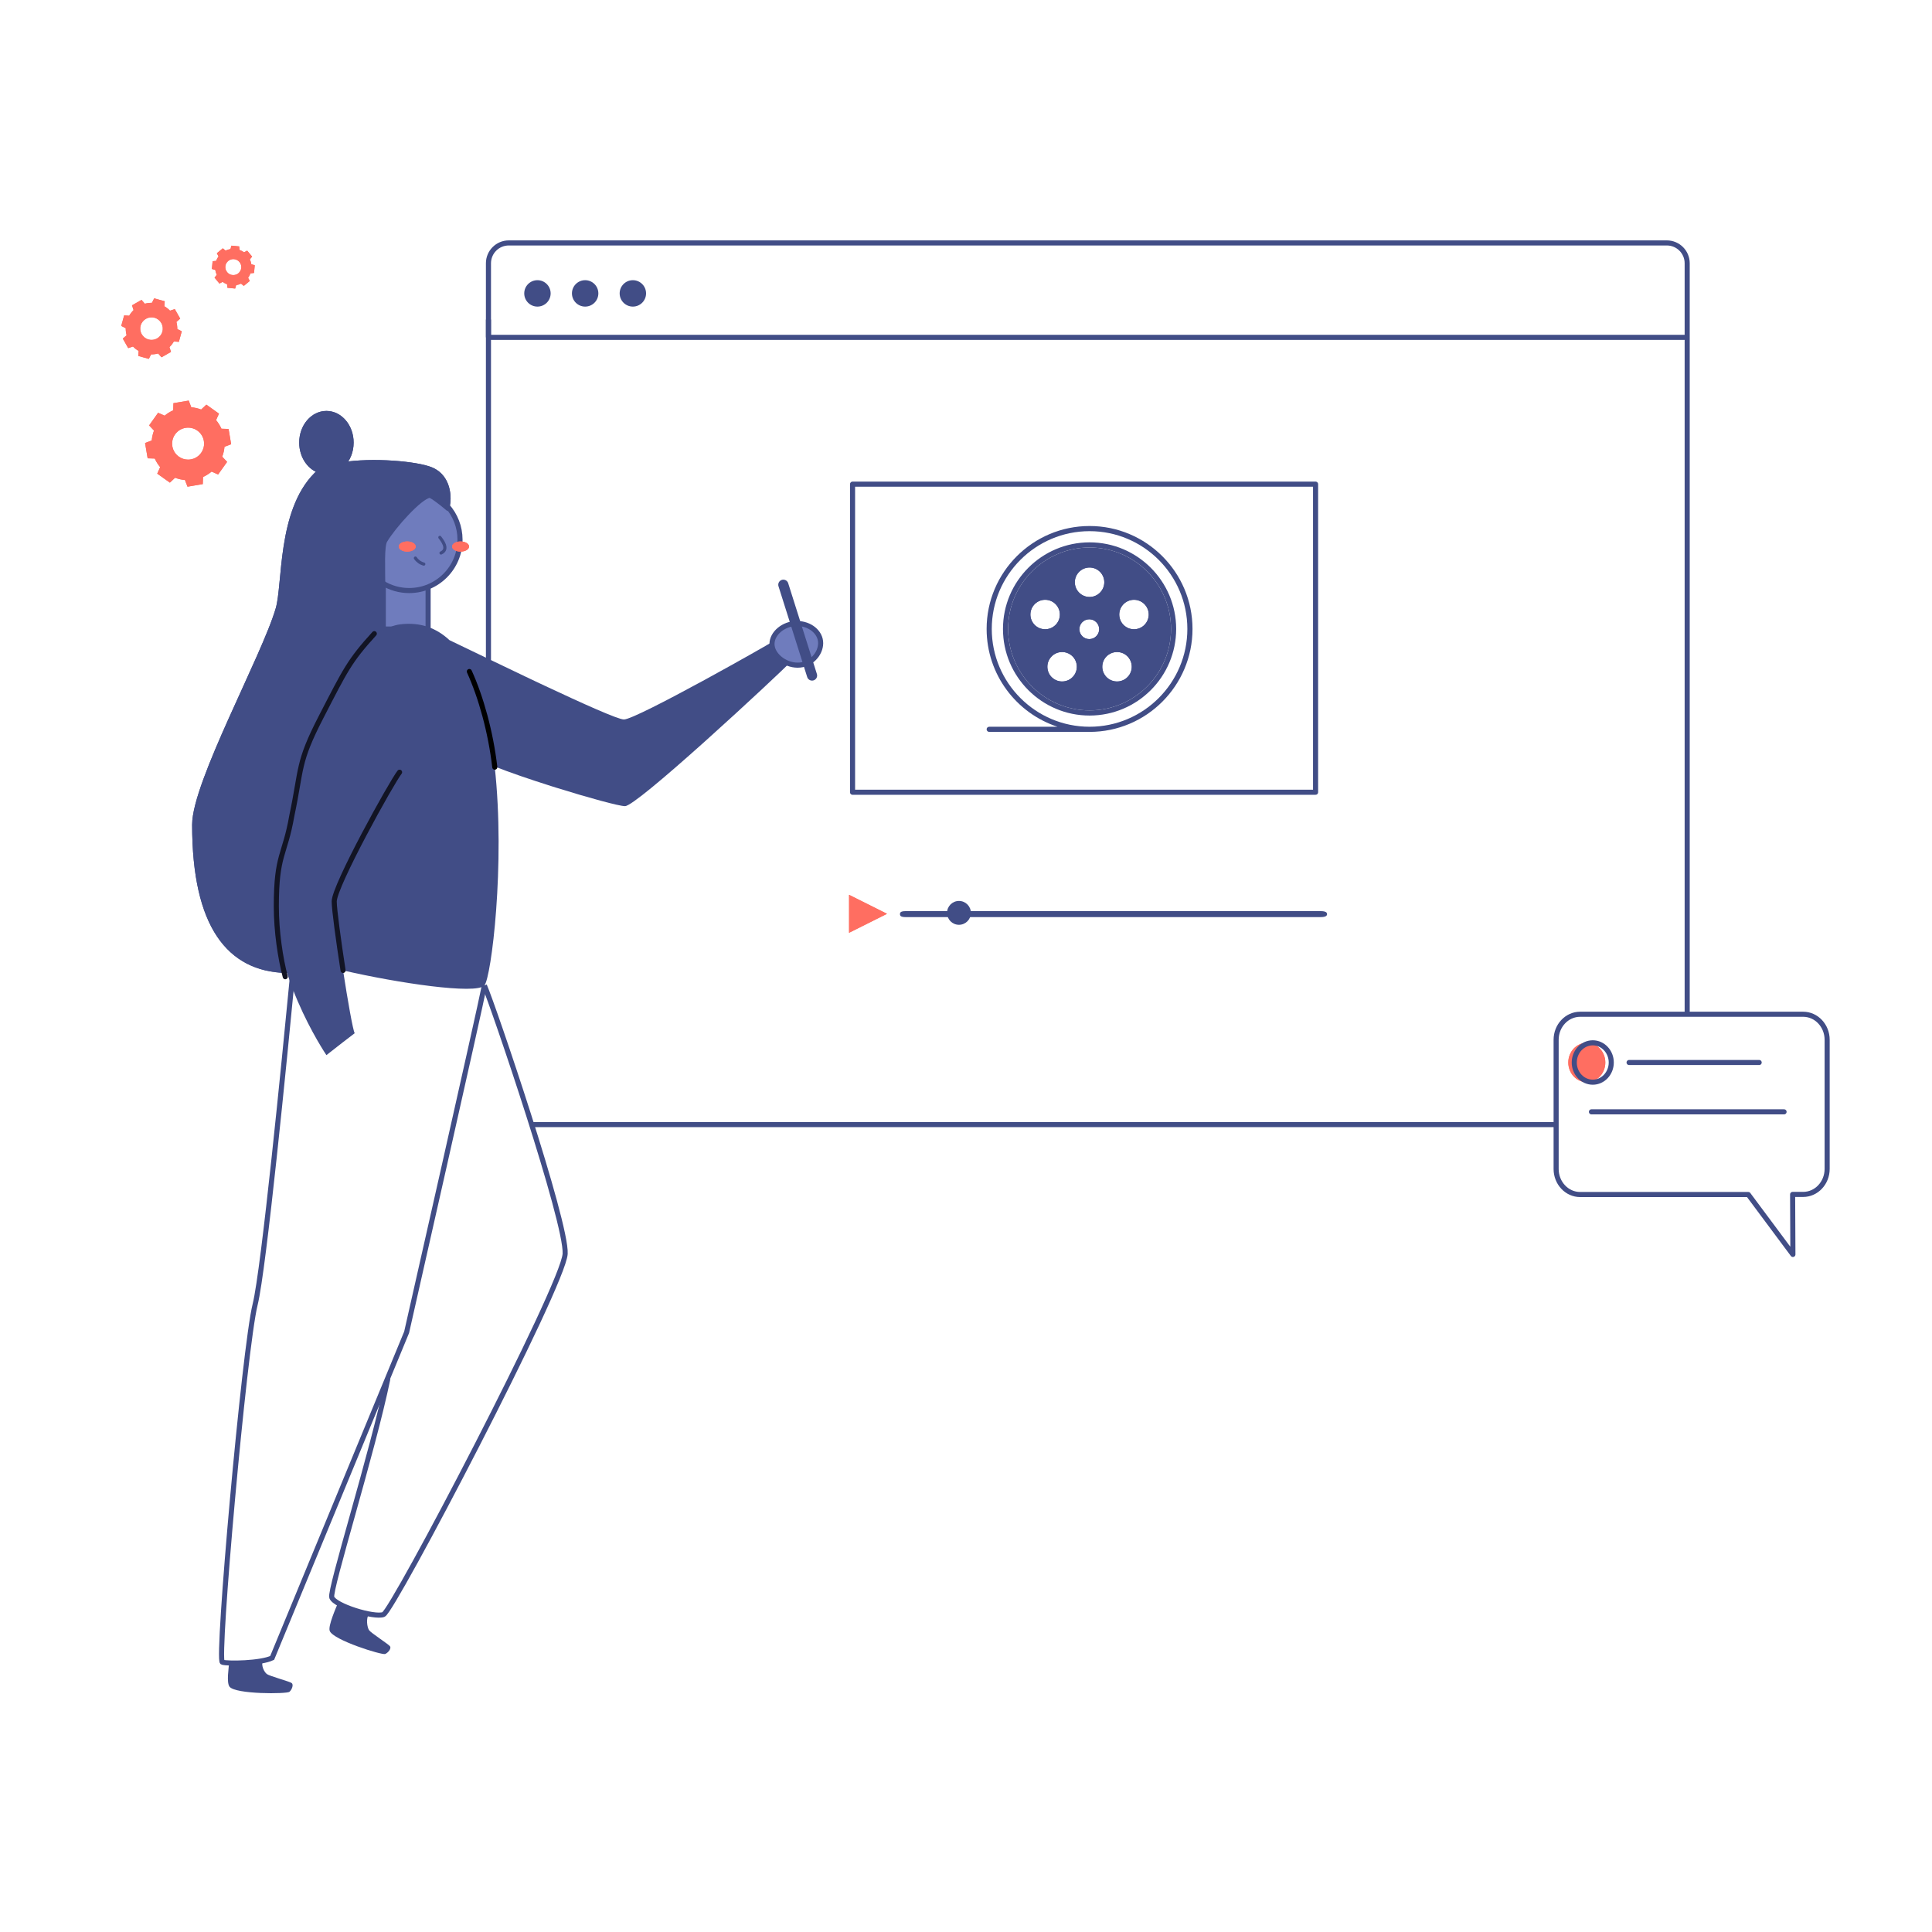<?xml version="1.0" encoding="UTF-8"?>
<svg width="380px" height="380px" viewBox="0 0 380 380" version="1.1" xmlns="http://www.w3.org/2000/svg" xmlns:xlink="http://www.w3.org/1999/xlink">
    <defs>
        <filter x="-160.7%" y="-160.7%" width="421.4%" height="421.4%" filterUnits="objectBoundingBox" id="filter-1">
            <feGaussianBlur stdDeviation="4" in="SourceGraphic"></feGaussianBlur>
        </filter>
        <filter x="-179.5%" y="-345.4%" width="459.0%" height="790.8%" filterUnits="objectBoundingBox" id="filter-2">
            <feGaussianBlur stdDeviation="2" in="SourceGraphic"></feGaussianBlur>
        </filter>
        <filter x="-179.5%" y="-345.4%" width="459.0%" height="790.8%" filterUnits="objectBoundingBox" id="filter-3">
            <feGaussianBlur stdDeviation="2" in="SourceGraphic"></feGaussianBlur>
        </filter>
        <filter x="-70.9%" y="-70.9%" width="241.8%" height="241.8%" filterUnits="objectBoundingBox" id="filter-4">
            <feGaussianBlur stdDeviation="4" in="SourceGraphic"></feGaussianBlur>
        </filter>
        <filter x="-100.4%" y="-100.4%" width="300.8%" height="300.8%" filterUnits="objectBoundingBox" id="filter-5">
            <feGaussianBlur stdDeviation="4" in="SourceGraphic"></feGaussianBlur>
        </filter>
        <filter x="-141.8%" y="-141.8%" width="383.5%" height="383.5%" filterUnits="objectBoundingBox" id="filter-6">
            <feGaussianBlur stdDeviation="4" in="SourceGraphic"></feGaussianBlur>
        </filter>
        <path d="M4.292,8.98947583e-13 L3.541,0.127 L2.789,0.253 L2.767,0.955 C2.466,1.089 2.181,1.266 1.922,1.483 L1.922,1.483 L1.282,1.197 L0.84,1.818 L0.398,2.439 L0.878,2.951 C0.757,3.266 0.684,3.593 0.655,3.922 L0.655,3.922 L-7.56394947e-13,4.172 L0.127,4.924 L0.253,5.676 L0.955,5.698 C1.089,5.999 1.265,6.284 1.483,6.543 L1.483,6.543 L1.197,7.183 L1.818,7.625 L2.439,8.067 L2.951,7.587 C3.266,7.708 3.593,7.781 3.922,7.81 L3.922,7.81 L4.172,8.465 L4.924,8.338 L5.676,8.212 L5.698,7.51 C5.999,7.376 6.284,7.199 6.543,6.982 L6.543,6.982 L7.183,7.268 L7.625,6.647 L8.067,6.025 L7.587,5.514 C7.708,5.199 7.781,4.872 7.81,4.543 L7.81,4.543 L8.465,4.292 L8.338,3.541 L8.212,2.789 L7.51,2.767 C7.376,2.466 7.199,2.181 6.982,1.922 L6.982,1.922 L7.268,1.282 L6.647,0.84 L6.026,0.398 L5.514,0.878 C5.199,0.757 4.872,0.684 4.543,0.655 L4.543,0.655 L4.292,8.98947583e-13 Z M3.321,5.513 C2.614,5.01 2.448,4.028 2.952,3.321 L2.952,3.321 C3.455,2.614 4.437,2.448 5.144,2.952 L5.144,2.952 C5.851,3.455 6.017,4.437 5.513,5.144 L5.513,5.144 C5.207,5.575 4.723,5.805 4.231,5.805 L4.231,5.805 C3.916,5.805 3.598,5.71 3.321,5.513 L3.321,5.513 Z" id="path-7"></path>
        <filter x="-164.9%" y="-155.0%" width="429.7%" height="410.0%" filterUnits="objectBoundingBox" id="filter-9">
            <feGaussianBlur stdDeviation="4" in="SourceGraphic"></feGaussianBlur>
        </filter>
    </defs>
    <g id="Illustrations/380px/feature_key3" stroke="none" stroke-width="1" fill="none" fill-rule="evenodd">
        <g id="Group-2" transform="translate(22, 47)">
            <g id="Group-5">
                <g id="Group-87" transform="translate(73.179, 0.782)">
                    <path d="M0.894,18.573 L0.894,4 C0.894,1.791 2.685,4.05812251e-16 4.894,0 L232.669,0 C234.878,1.52910644e-14 236.669,1.791 236.669,4 L236.669,151.713 L236.669,151.713" id="Rectangle" stroke="#414D86"></path>
                    <line x1="210.863" y1="173.412" x2="9.236" y2="173.412" id="Rectangle" stroke="#414D86"></line>
                    <line x1="0.894" y1="83.491" x2="0.894" y2="15.069" id="Rectangle" stroke="#414D86"></line>
                    <g id="Group-86" transform="translate(7.904, 6.428)" fill="#414D86">
                        <path d="M5.222,3.496 C5.222,4.93 4.059,6.094 2.625,6.094 C1.189,6.094 0.028,4.93 0.028,3.496 C0.028,2.062 1.189,0.899 2.625,0.899 C4.059,0.899 5.222,2.062 5.222,3.496 Z" id="Stroke-80"></path>
                        <path d="M14.606,3.496 C14.606,4.93 13.443,6.094 12.009,6.094 C10.574,6.094 9.412,4.93 9.412,3.496 C9.412,2.062 10.574,0.899 12.009,0.899 C13.443,0.899 14.606,2.062 14.606,3.496 Z" id="Stroke-82"></path>
                        <path d="M23.99,3.496 C23.99,4.93 22.827,6.094 21.393,6.094 C19.958,6.094 18.796,4.93 18.796,3.496 C18.796,2.062 19.958,0.899 21.393,0.899 C22.827,0.899 23.99,2.062 23.99,3.496 Z" id="Stroke-84"></path>
                    </g>
                    <g id="Group-14" transform="translate(71.821, 47.445)" fill-rule="nonzero">
                        <g id="Group" transform="translate(0, 79.977)">
                            <path d="M21.617,6.692 C20.324,6.692 19.271,5.64 19.271,4.346 C19.271,3.052 20.324,2 21.617,2 C22.911,2 23.963,3.052 23.963,4.346 C23.963,5.64 22.911,6.692 21.617,6.692 Z" id="Shape" fill="#414D86"></path>
                            <path d="M92.761,5.178 L11.134,5.178 C10.147,5.178 10.014,4.915 10.014,4.591 C10.014,4.267 10.147,4.005 11.134,4.005 L92.761,4.005 C93.748,4.005 94.014,4.267 94.014,4.591 C94.014,4.915 93.748,5.178 92.761,5.178 Z" id="Path" fill="#414D86"></path>
                            <polygon id="Shape" fill="#FF6E61" filter="url(#filter-1)" points="-2.02100811e-13 0.796 -2.02100811e-13 8.263 7.467 4.529"></polygon>
                            <polygon id="Shape" fill="#FF6E61" points="-2.02100811e-13 0.796 -2.02100811e-13 8.263 7.467 4.529"></polygon>
                        </g>
                        <polygon id="Path" stroke="#414D86" stroke-linejoin="round" points="0.686 60.598 91.757 60.598 91.757 0 0.686 0"></polygon>
                    </g>
                    <g id="noun_Film_1816075" transform="translate(98.821, 55.218)" fill="#414D86" fill-rule="nonzero">
                        <g id="Group">
                            <path d="M20.304,4.687 C29.138,4.687 36.324,11.873 36.324,20.707 C36.324,29.541 29.138,36.728 20.304,36.728 C11.47,36.728 4.283,29.541 4.283,20.707 C4.283,11.873 11.47,4.687 20.304,4.687 Z M14.91,25.241 C14.757,25.241 14.604,25.253 14.45,25.278 C13.685,25.399 13.014,25.81 12.559,26.437 C12.103,27.063 11.92,27.829 12.041,28.593 C12.162,29.358 12.574,30.03 13.2,30.485 C13.826,30.939 14.592,31.126 15.357,31.003 C16.121,30.881 16.793,30.47 17.248,29.843 C18.188,28.551 17.9,26.735 16.607,25.795 C16.107,25.432 15.517,25.241 14.91,25.241 Z M25.698,25.241 C25.091,25.241 24.501,25.432 24,25.795 C23.374,26.25 22.962,26.922 22.841,27.687 C22.72,28.451 22.904,29.217 23.359,29.843 C23.814,30.47 24.486,30.881 25.251,31.003 C26.015,31.125 26.781,30.939 27.407,30.485 C28.034,30.03 28.446,29.358 28.567,28.593 C28.688,27.829 28.504,27.063 28.049,26.437 C27.594,25.81 26.922,25.399 26.157,25.278 C26.004,25.253 25.85,25.241 25.698,25.241 Z M20.247,18.805 C19.173,18.805 18.298,19.678 18.298,20.753 C18.298,21.828 19.173,22.702 20.247,22.702 C21.321,22.702 22.195,21.828 22.195,20.753 C22.195,19.678 21.321,18.805 20.247,18.805 Z M31.798,16.972 C31.304,15.453 29.665,14.618 28.146,15.112 C26.626,15.605 25.791,17.244 26.285,18.764 C26.524,19.5 27.036,20.099 27.726,20.451 C28.416,20.803 29.201,20.864 29.937,20.625 C30.673,20.385 31.272,19.874 31.624,19.184 C31.975,18.494 32.037,17.709 31.798,16.972 Z M12.462,15.112 C10.941,14.617 9.303,15.453 8.809,16.972 C8.57,17.709 8.632,18.494 8.983,19.184 C9.335,19.874 9.934,20.385 10.67,20.625 C12.189,21.119 13.829,20.283 14.322,18.764 C14.816,17.244 13.981,15.605 12.462,15.112 Z M20.304,8.621 C18.706,8.621 17.405,9.922 17.405,11.52 C17.405,13.118 18.706,14.418 20.304,14.418 C21.902,14.418 23.202,13.118 23.202,11.52 C23.202,9.922 21.902,8.621 20.304,8.621 Z" id="Path-3"></path>
                            <path d="M20.304,3.674 C10.912,3.674 3.271,11.315 3.271,20.707 C3.271,30.099 10.912,37.74 20.304,37.74 C29.696,37.74 37.337,30.099 37.337,20.707 C37.337,11.315 29.696,3.674 20.304,3.674 Z M20.304,36.728 C11.47,36.728 4.283,29.541 4.283,20.707 C4.283,11.873 11.47,4.687 20.304,4.687 C29.138,4.687 36.324,11.873 36.324,20.707 C36.324,29.541 29.138,36.728 20.304,36.728 Z" id="Shape"></path>
                            <path d="M20.304,15.43 C22.46,15.43 24.214,13.676 24.214,11.52 C24.214,9.363 22.46,7.609 20.304,7.609 C18.147,7.609 16.393,9.363 16.393,11.52 C16.393,13.676 18.147,15.43 20.304,15.43 Z M20.304,8.621 C21.902,8.621 23.202,9.922 23.202,11.52 C23.202,13.118 21.902,14.418 20.304,14.418 C18.706,14.418 17.405,13.118 17.405,11.52 C17.405,9.922 18.706,8.621 20.304,8.621 Z" id="Shape"></path>
                            <path d="M15.285,19.076 C15.951,17.026 14.825,14.815 12.774,14.149 C10.722,13.481 8.513,14.609 7.846,16.66 C7.524,17.653 7.607,18.713 8.081,19.643 C8.556,20.575 9.364,21.265 10.357,21.587 C10.757,21.717 11.163,21.779 11.563,21.779 C13.212,21.779 14.749,20.727 15.285,19.076 Z M10.67,20.625 C9.934,20.385 9.335,19.874 8.983,19.184 C8.632,18.494 8.57,17.709 8.809,16.972 C9.303,15.453 10.941,14.617 12.462,15.112 C13.981,15.605 14.816,17.244 14.322,18.764 C13.829,20.283 12.189,21.119 10.67,20.625 Z" id="Shape"></path>
                            <path d="M17.202,24.976 C16.357,24.363 15.325,24.112 14.292,24.278 C13.26,24.441 12.354,24.996 11.74,25.842 C11.126,26.687 10.878,27.72 11.041,28.752 C11.204,29.784 11.76,30.69 12.605,31.304 C13.28,31.794 14.076,32.052 14.895,32.052 C15.101,32.052 15.308,32.036 15.515,32.003 C16.547,31.839 17.453,31.284 18.067,30.439 C19.335,28.694 18.947,26.244 17.202,24.976 Z M17.248,29.843 C16.793,30.47 16.121,30.881 15.357,31.003 C14.592,31.126 13.826,30.939 13.2,30.485 C12.574,30.03 12.162,29.358 12.041,28.593 C11.92,27.829 12.103,27.063 12.559,26.437 C13.014,25.81 13.685,25.399 14.45,25.278 C14.604,25.253 14.757,25.241 14.91,25.241 C15.517,25.241 16.107,25.432 16.607,25.795 C17.9,26.735 18.188,28.551 17.248,29.843 Z" id="Shape"></path>
                            <path d="M26.316,24.278 C25.283,24.113 24.251,24.363 23.405,24.976 C22.56,25.59 22.005,26.496 21.841,27.528 C21.678,28.56 21.926,29.594 22.54,30.439 C23.154,31.284 24.061,31.839 25.092,32.003 C25.299,32.036 25.506,32.052 25.712,32.052 C26.531,32.052 27.327,31.794 28.003,31.304 C28.848,30.69 29.403,29.784 29.566,28.752 C29.73,27.72 29.482,26.687 28.868,25.842 C28.254,24.996 27.347,24.441 26.316,24.278 Z M28.567,28.593 C28.446,29.358 28.034,30.03 27.407,30.485 C26.781,30.939 26.015,31.125 25.251,31.003 C24.486,30.881 23.814,30.47 23.359,29.843 C22.904,29.217 22.72,28.451 22.841,27.687 C22.962,26.922 23.374,26.25 24,25.795 C24.501,25.432 25.091,25.241 25.698,25.241 C25.85,25.241 26.004,25.253 26.157,25.278 C26.922,25.399 27.594,25.81 28.049,26.437 C28.504,27.063 28.688,27.829 28.567,28.593 Z" id="Shape"></path>
                            <path d="M27.833,14.149 C25.782,14.815 24.656,17.026 25.322,19.076 C25.645,20.07 26.335,20.879 27.266,21.353 C27.824,21.637 28.428,21.781 29.037,21.781 C29.444,21.781 29.852,21.717 30.25,21.587 C31.243,21.265 32.052,20.575 32.526,19.643 C33,18.713 33.084,17.653 32.761,16.66 C32.094,14.609 29.884,13.482 27.833,14.149 Z M31.798,16.972 C32.037,17.709 31.975,18.494 31.624,19.184 C31.272,19.874 30.673,20.385 29.937,20.625 C29.201,20.864 28.416,20.803 27.726,20.451 C27.036,20.099 26.524,19.5 26.285,18.764 C25.791,17.244 26.626,15.605 28.146,15.112 C29.665,14.618 31.304,15.453 31.798,16.972 Z" id="Shape"></path>
                            <path d="M20.304,0.46 C9.14,0.46 0.057,9.543 0.057,20.707 C0.057,29.668 5.91,37.283 13.993,39.942 L0.563,39.942 C0.283,39.942 0.057,40.168 0.057,40.448 C0.057,40.728 0.283,40.954 0.563,40.954 L19.814,40.954 C19.834,40.954 19.85,40.945 19.869,40.943 C20.014,40.946 20.158,40.954 20.304,40.954 C31.468,40.954 40.551,31.871 40.551,20.707 C40.551,9.543 31.468,0.46 20.304,0.46 Z M20.304,39.942 C9.698,39.942 1.069,31.313 1.069,20.707 C1.069,10.101 9.698,1.473 20.304,1.473 C30.91,1.473 39.538,10.101 39.538,20.707 C39.538,31.313 30.91,39.942 20.304,39.942 Z" id="Shape"></path>
                            <path d="M23.208,20.753 C23.208,19.12 21.88,17.792 20.247,17.792 C18.614,17.792 17.286,19.12 17.286,20.753 C17.286,22.386 18.614,23.714 20.247,23.714 C21.88,23.714 23.208,22.386 23.208,20.753 Z M20.247,22.702 C19.173,22.702 18.298,21.828 18.298,20.753 C18.298,19.678 19.173,18.805 20.247,18.805 C21.321,18.805 22.195,19.678 22.195,20.753 C22.195,21.828 21.321,22.702 20.247,22.702 Z" id="Shape"></path>
                        </g>
                    </g>
                    <line x1="1.48" y1="18.573" x2="236.082" y2="18.573" id="Line" stroke="#414D86" stroke-linecap="square"></line>
                </g>
                <g id="woman-writing" transform="translate(77.412, 160.325) scale(-1, 1) translate(-77.412, -160.325) translate(15.412, 34.325)">
                    <path d="M116.351,245.78 C116.401,246.593 116.901,249.584 116.269,250.425 C115.109,251.947 104.978,251.87 104.477,251.431 C103.977,250.991 103.636,250.012 104.043,249.705 C104.45,249.397 108.413,248.341 108.93,247.935 C109.447,247.528 110.084,246.337 109.738,245.276 L116.351,245.78 Z" id="Path" fill="#414D86" fill-rule="nonzero"></path>
                    <path d="M66.141,112.503 C64.415,116.417 49.919,159.058 50.254,165.275 C50.59,171.492 84.133,235.555 85.985,236.231 C87.838,236.907 95.534,234.544 96.155,232.862 C96.676,231.45 88.098,204.316 85.123,189.83" id="Path" stroke="#414D86" fill-rule="nonzero"></path>
                    <path d="M66.141,112.503 C67.009,117.115 81.434,180.716 81.434,180.716 L107.88,244.763 C110.079,245.835 116.549,245.95 117.681,245.609 C118.814,245.268 113.377,183.938 111.228,175.247 C109.502,168.269 105.437,126.755 103.932,111.151" id="Path" stroke="#414D86" fill-rule="nonzero"></path>
                    <path d="M94.964,234.006 C95.261,234.759 96.919,238.452 96.562,239.447 C95.918,241.25 86.255,244.262 85.644,243.993 C85.034,243.724 84.408,242.894 84.699,242.481 C84.99,242.069 88.448,239.859 88.822,239.31 C89.196,238.76 89.481,236.99 88.822,236.083 L94.964,234.006 Z" id="Path" fill="#414D86" fill-rule="nonzero"></path>
                    <path d="M86.024,33.506 C86.024,38.01 86.024,40.973 86.024,42.396 L77.21,42.396 L77.21,34.179" id="Path" stroke="#414D86" fill="#6F7CBD" fill-rule="nonzero"></path>
                    <path d="M97.21,-3.37507799e-14 C99.891,-3.37507799e-14 102.064,2.564 102.064,5.728 C102.064,8.495 100.401,10.804 98.19,11.339 C98.606,11.564 98.957,11.815 99.233,12.094 C106.418,19.344 105.285,33.593 106.693,38.436 C109.414,47.814 123.123,72.638 123.123,80.884 C123.123,100.855 116.261,109.243 105.174,109.546 C103.105,104.538 101.277,96.067 99.69,84.132 C97.686,69.069 94.552,57.943 90.288,50.754 C90.288,50.754 90.288,50.752 90.288,50.746 L90.289,50.703 C90.282,50.426 90.114,48.98 87.643,45.412 C86.131,43.227 86.076,38.02 86.132,33.373 C84.617,34.297 82.837,34.829 80.933,34.829 C75.411,34.829 70.934,30.353 70.934,24.83 C70.934,22.283 71.887,19.959 73.455,18.193 C73.099,16.928 72.984,12.589 76.613,11.071 C79.445,9.887 88.143,9.128 94.078,10.102 C93.024,9.051 92.356,7.482 92.356,5.728 C92.356,2.564 94.53,-3.37507799e-14 97.21,-3.37507799e-14 Z" id="Oval-2" stroke="#414D86" fill="#6F7CBD" fill-rule="nonzero"></path>
                    <ellipse id="Oval" fill="#FF6E61" fill-rule="nonzero" filter="url(#filter-2)" cx="70.824" cy="26.172" rx="1.671" ry="1"></ellipse>
                    <ellipse id="Oval" fill="#FF6E61" fill-rule="nonzero" filter="url(#filter-3)" cx="81.313" cy="26.172" rx="1.671" ry="1"></ellipse>
                    <ellipse id="Oval" fill="#FF6E61" fill-rule="nonzero" cx="81.313" cy="26.172" rx="1.671" ry="1"></ellipse>
                    <ellipse id="Oval" fill="#FF6E61" fill-rule="nonzero" cx="70.824" cy="26.172" rx="1.671" ry="1"></ellipse>
                    <path d="M74.898,24.369 C74.584,24.814 72.979,26.683 74.672,27.441" id="Path" stroke="#414D86" stroke-width="0.62" stroke-linecap="round"></path>
                    <path d="M78.058,29.624 C78.733,29.441 79.318,29.022 79.708,28.442" id="Path" stroke="#414D86" stroke-width="0.62" stroke-linecap="round"></path>
                    <path d="M97.21,0 C99.891,0 102.064,2.564 102.064,5.728 C102.064,8.495 100.401,10.804 98.19,11.339 C98.606,11.564 98.957,11.815 99.233,12.094 C106.418,19.344 105.285,33.593 106.693,38.436 C109.414,47.814 123.123,72.638 123.123,80.884 C123.123,100.855 116.261,109.243 105.174,109.546 C103.105,104.538 101.277,96.067 99.69,84.132 C97.686,69.069 94.552,57.943 90.288,50.754 C90.288,50.754 90.288,50.752 90.288,50.746 L90.289,50.703 C90.282,50.426 90.114,48.98 87.643,45.412 C84.864,41.398 87.008,27.178 85.71,24.979 C84.111,22.258 78.845,16.332 76.915,16.095 C76.547,16.046 74.485,17.651 73.545,18.443 C73.144,17.668 72.682,12.715 76.613,11.071 C79.445,9.887 88.143,9.128 94.078,10.102 C93.024,9.051 92.356,7.482 92.356,5.728 C92.356,2.564 94.53,0 97.21,0 Z" id="Path-5" stroke="#414D86" fill="#414D86" fill-rule="nonzero"></path>
                    <path d="M73.006,44.586 C75.575,42.181 78.773,40.982 82.731,41.481 C85.349,41.816 87.75,43.673 89.924,46.561 C98.911,55.378 106.177,90.072 106.755,93.738 C109.112,108.675 97.21,126.207 97.21,126.207 C97.21,126.207 95.86,125.146 94.425,124.029 L94.032,123.724 C93.116,123.012 92.212,122.315 91.647,121.892 C91.985,121.36 93.007,115.559 93.937,109.543 C83.119,112.042 67.772,114.32 66.141,112.503 C64.787,110.995 61.989,88.677 64.113,69.437 C61.21,70.594 57.074,72.003 52.961,73.304 L52.053,73.589 C45.706,75.573 39.634,77.234 38.48,77.234 C37.342,77.234 30.554,71.466 23.504,65.165 L22.584,64.34 C14.6,57.177 6.58,49.623 6.305,49.243 C5.777,48.512 7.949,46.269 9.373,44.845 C10.074,45.299 16.052,48.707 22.445,52.196 L23.281,52.652 C30.259,56.446 37.479,60.187 38.699,60.187 C39.847,60.187 46.856,57.033 54.318,53.526 L55.253,53.086 L55.253,53.086 L56.19,52.644 C56.503,52.496 56.815,52.348 57.127,52.2 L58.062,51.756 C64.592,48.653 70.778,45.639 72.997,44.591 Z" id="Combined-Shape" fill="#414D86" fill-rule="nonzero"></path>
                    <path d="M4.516,49.505 C7.099,49.505 9.573,47.481 9.573,45.35 C9.573,43.219 7.262,41.311 4.678,41.311 C2.094,41.311 -1.8189894e-11,43.038 -1.8189894e-11,45.169 C-1.8189894e-11,47.301 1.932,49.505 4.516,49.505 Z" id="Oval" stroke="#414D86" fill="#6F7CBD" fill-rule="nonzero"></path>
                    <path d="M82.819,70.56 C84.353,72.479 95.677,92.912 95.677,95.984 C95.677,97.507 94.847,103.631 93.934,109.546" id="Path" stroke="#121424" stroke-linecap="round" stroke-linejoin="round"></path>
                    <path d="M69.098,50.754 C66.822,55.751 64.897,62.628 64.094,69.565" id="Path" stroke="#000000" stroke-linecap="round" stroke-linejoin="round"></path>
                    <line x1="7.339" y1="33.686" x2="1.693" y2="51.541" id="Path" stroke="#414D86" stroke-width="2" stroke-linecap="round"></line>
                    <path d="M87.791,43.309 C92.699,48.705 93.462,50.413 98.205,59.601 C102.949,68.789 102.017,69.669 104.013,79.119 C105.387,87.029 107.064,86.616 107.064,96.933 C107.064,101.881 106.253,107.207 105.306,110.784" id="Path-2" stroke="#121424" stroke-linecap="round"></path>
                </g>
                <g id="Group-10">
                    <g id="Group-3" transform="translate(6.534, 31.792)" fill="#FF6E61">
                        <path d="M8.585,0 L7.081,0.253 L5.578,0.507 L5.534,1.909 C4.931,2.178 4.362,2.531 3.845,2.966 L3.845,2.966 L2.564,2.395 L1.68,3.637 L0.796,4.879 L1.756,5.901 C1.514,6.533 1.367,7.186 1.311,7.843 L1.311,7.843 L0,8.345 L0.253,9.848 L0.507,11.352 L1.909,11.396 C2.178,11.999 2.531,12.568 2.966,13.085 L2.966,13.085 L2.394,14.366 L3.637,15.25 L4.879,16.134 L5.901,15.174 C6.533,15.416 7.186,15.563 7.843,15.619 L7.843,15.619 L8.345,16.93 L9.848,16.677 L11.352,16.423 L11.396,15.021 C11.999,14.752 12.568,14.399 13.085,13.964 L13.085,13.964 L14.366,14.535 L15.25,13.293 L16.134,12.051 L15.174,11.029 C15.416,10.397 15.563,9.744 15.619,9.087 L15.619,9.087 L16.93,8.585 L16.677,7.081 L16.423,5.578 L15.021,5.534 C14.752,4.931 14.399,4.362 13.964,3.845 L13.964,3.845 L14.535,2.564 L13.293,1.68 L12.051,0.796 L11.028,1.756 C10.397,1.514 9.744,1.367 9.086,1.311 L9.086,1.311 L8.585,0 Z M6.642,11.026 C5.227,10.02 4.897,8.057 5.903,6.642 L5.903,6.642 C6.91,5.227 8.873,4.897 10.288,5.903 L10.288,5.903 C11.702,6.91 12.033,8.873 11.026,10.288 L11.026,10.288 C10.413,11.149 9.445,11.609 8.462,11.609 L8.462,11.609 C7.832,11.609 7.195,11.42 6.642,11.026 L6.642,11.026 Z" id="Clip-2" filter="url(#filter-4)"></path>
                        <path d="M8.585,0 L7.081,0.253 L5.578,0.507 L5.534,1.909 C4.931,2.178 4.362,2.531 3.845,2.966 L3.845,2.966 L2.564,2.395 L1.68,3.637 L0.796,4.879 L1.756,5.901 C1.514,6.533 1.367,7.186 1.311,7.843 L1.311,7.843 L0,8.345 L0.253,9.848 L0.507,11.352 L1.909,11.396 C2.178,11.999 2.531,12.568 2.966,13.085 L2.966,13.085 L2.394,14.366 L3.637,15.25 L4.879,16.134 L5.901,15.174 C6.533,15.416 7.186,15.563 7.843,15.619 L7.843,15.619 L8.345,16.93 L9.848,16.677 L11.352,16.423 L11.396,15.021 C11.999,14.752 12.568,14.399 13.085,13.964 L13.085,13.964 L14.366,14.535 L15.25,13.293 L16.134,12.051 L15.174,11.029 C15.416,10.397 15.563,9.744 15.619,9.087 L15.619,9.087 L16.93,8.585 L16.677,7.081 L16.423,5.578 L15.021,5.534 C14.752,4.931 14.399,4.362 13.964,3.845 L13.964,3.845 L14.535,2.564 L13.293,1.68 L12.051,0.796 L11.028,1.756 C10.397,1.514 9.744,1.367 9.086,1.311 L9.086,1.311 L8.585,0 Z M6.642,11.026 C5.227,10.02 4.897,8.057 5.903,6.642 L5.903,6.642 C6.91,5.227 8.873,4.897 10.288,5.903 L10.288,5.903 C11.702,6.91 12.033,8.873 11.026,10.288 L11.026,10.288 C10.413,11.149 9.445,11.609 8.462,11.609 L8.462,11.609 C7.832,11.609 7.195,11.42 6.642,11.026 L6.642,11.026 Z" id="Clip-2"></path>
                    </g>
                    <g id="Group-3" transform="translate(7.831, 17.648) rotate(-20) translate(-7.831, -17.648) translate(1.831, 11.648)" fill="#FF6E61">
                        <path d="M6.06,0 L4.999,0.179 L3.937,0.358 L3.906,1.348 C3.481,1.537 3.079,1.787 2.714,2.094 L2.714,2.094 L1.81,1.69 L1.186,2.567 L0.562,3.444 L1.239,4.166 C1.069,4.611 0.965,5.073 0.925,5.537 L0.925,5.537 L0,5.891 L0.179,6.952 L0.358,8.013 L1.348,8.044 C1.537,8.47 1.787,8.872 2.094,9.237 L2.094,9.237 L1.69,10.141 L2.567,10.765 L3.444,11.388 L4.166,10.711 C4.611,10.882 5.073,10.985 5.536,11.025 L5.536,11.025 L5.891,11.951 L6.952,11.772 L8.013,11.593 L8.044,10.603 C8.47,10.413 8.872,10.164 9.237,9.857 L9.237,9.857 L10.141,10.26 L10.764,9.383 L11.388,8.507 L10.711,7.785 C10.882,7.339 10.985,6.878 11.025,6.414 L11.025,6.414 L11.95,6.06 L11.772,4.999 L11.593,3.937 L10.603,3.906 C10.413,3.481 10.164,3.079 9.857,2.714 L9.857,2.714 L10.26,1.81 L9.383,1.186 L8.507,0.562 L7.785,1.239 C7.339,1.069 6.878,0.965 6.414,0.925 L6.414,0.925 L6.06,0 Z M4.689,7.783 C3.69,7.073 3.457,5.687 4.167,4.689 L4.167,4.689 C4.878,3.69 6.263,3.457 7.262,4.167 L7.262,4.167 C8.261,4.878 8.494,6.263 7.783,7.262 L7.783,7.262 C7.35,7.87 6.667,8.195 5.973,8.195 L5.973,8.195 C5.528,8.195 5.079,8.061 4.689,7.783 L4.689,7.783 Z" id="Clip-2" filter="url(#filter-5)"></path>
                        <path d="M6.06,6.66133815e-13 L4.999,0.179 L3.937,0.358 L3.906,1.348 C3.481,1.537 3.079,1.787 2.714,2.094 L2.714,2.094 L1.81,1.69 L1.186,2.567 L0.562,3.444 L1.239,4.166 C1.069,4.611 0.965,5.073 0.925,5.537 L0.925,5.537 L3.23296945e-13,5.891 L0.179,6.952 L0.358,8.013 L1.348,8.044 C1.537,8.47 1.787,8.872 2.094,9.237 L2.094,9.237 L1.69,10.141 L2.567,10.765 L3.444,11.388 L4.166,10.711 C4.611,10.882 5.073,10.985 5.536,11.025 L5.536,11.025 L5.891,11.951 L6.952,11.772 L8.013,11.593 L8.044,10.603 C8.47,10.413 8.872,10.164 9.237,9.857 L9.237,9.857 L10.141,10.26 L10.764,9.383 L11.388,8.507 L10.711,7.785 C10.882,7.339 10.985,6.878 11.025,6.414 L11.025,6.414 L11.95,6.06 L11.772,4.999 L11.593,3.937 L10.603,3.906 C10.413,3.481 10.164,3.079 9.857,2.714 L9.857,2.714 L10.26,1.81 L9.383,1.186 L8.507,0.562 L7.785,1.239 C7.339,1.069 6.878,0.965 6.414,0.925 L6.414,0.925 L6.06,6.66133815e-13 Z M4.689,7.783 C3.69,7.073 3.457,5.687 4.167,4.689 L4.167,4.689 C4.878,3.69 6.263,3.457 7.262,4.167 L7.262,4.167 C8.261,4.878 8.494,6.263 7.783,7.262 L7.783,7.262 C7.35,7.87 6.667,8.195 5.973,8.195 L5.973,8.195 C5.528,8.195 5.079,8.061 4.689,7.783 L4.689,7.783 Z" id="Clip-2"></path>
                    </g>
                    <g id="Group-3" transform="translate(24.079, 5.863) rotate(15) translate(-24.079, -5.863) translate(19.579, 1.363)">
                        <path d="M4.292,0 L3.541,0.127 L2.789,0.253 L2.767,0.955 C2.466,1.089 2.181,1.266 1.922,1.483 L1.922,1.483 L1.282,1.197 L0.84,1.818 L0.398,2.439 L0.878,2.951 C0.757,3.266 0.684,3.593 0.655,3.922 L0.655,3.922 L0,4.172 L0.127,4.924 L0.253,5.676 L0.955,5.698 C1.089,5.999 1.265,6.284 1.483,6.543 L1.483,6.543 L1.197,7.183 L1.818,7.625 L2.439,8.067 L2.951,7.587 C3.266,7.708 3.593,7.781 3.922,7.81 L3.922,7.81 L4.172,8.465 L4.924,8.338 L5.676,8.212 L5.698,7.51 C5.999,7.376 6.284,7.199 6.543,6.982 L6.543,6.982 L7.183,7.268 L7.625,6.647 L8.067,6.025 L7.587,5.514 C7.708,5.199 7.781,4.872 7.81,4.543 L7.81,4.543 L8.465,4.292 L8.338,3.541 L8.212,2.789 L7.51,2.767 C7.376,2.466 7.199,2.181 6.982,1.922 L6.982,1.922 L7.268,1.282 L6.647,0.84 L6.026,0.398 L5.514,0.878 C5.199,0.757 4.872,0.684 4.543,0.655 L4.543,0.655 L4.292,0 Z M3.321,5.513 C2.614,5.01 2.448,4.028 2.952,3.321 L2.952,3.321 C3.455,2.614 4.437,2.448 5.144,2.952 L5.144,2.952 C5.851,3.455 6.017,4.437 5.513,5.144 L5.513,5.144 C5.207,5.575 4.723,5.805 4.231,5.805 L4.231,5.805 C3.916,5.805 3.598,5.71 3.321,5.513 L3.321,5.513 Z" id="Clip-2" fill="#FF6E61" filter="url(#filter-6)"></path>
                        <mask id="mask-8" fill="white">
                            <use xlink:href="#path-7"></use>
                        </mask>
                        <use id="Clip-2" fill="#FF6E61" xlink:href="#path-7"></use>
                    </g>
                </g>
            </g>
            <g id="speech-modal-1" transform="translate(284.042, 152.491)">
                <path d="M4.751,0 C2.143,0 0.029,2.249 0.029,5.024 L0.029,30.434 C0.029,33.208 2.143,35.457 4.751,35.457 L37.823,35.457 L46.598,47.244 L46.543,35.437 L48.611,35.437 C51.219,35.437 53.334,33.188 53.334,30.413 L53.334,5.013 C53.328,2.243 51.215,0 48.611,0 L4.751,0 Z" id="Path" stroke="#414D86" stroke-linecap="round" stroke-linejoin="round"></path>
                <path d="M2.422,9.49 C2.422,7.352 4.051,5.618 6.061,5.618 C8.071,5.618 9.701,7.352 9.701,9.49 C9.701,11.628 8.071,13.361 6.061,13.361 C4.051,13.361 2.422,11.628 2.422,9.49 Z" id="Path" fill="#FF6E61" filter="url(#filter-9)"></path>
                <path d="M2.422,9.49 C2.422,7.352 4.051,5.618 6.061,5.618 C8.071,5.618 9.701,7.352 9.701,9.49 C9.701,11.628 8.071,13.361 6.061,13.361 C4.051,13.361 2.422,11.628 2.422,9.49 Z" id="Path" fill="#FF6E61"></path>
                <path d="M3.595,9.49 C3.595,7.352 5.224,5.618 7.234,5.618 C9.244,5.618 10.874,7.352 10.874,9.49 C10.874,11.628 9.244,13.361 7.234,13.361 C5.224,13.361 3.595,11.628 3.595,9.49 Z" id="Path" stroke="#414D86" stroke-linecap="round" stroke-linejoin="round"></path>
                <line x1="14.379" y1="9.49" x2="39.964" y2="9.49" id="Path" stroke="#414D86" stroke-linecap="round" stroke-linejoin="round"></line>
                <line x1="6.975" y1="19.193" x2="44.86" y2="19.193" id="Path" stroke="#414D86" stroke-linecap="round" stroke-linejoin="round"></line>
            </g>
        </g>
    </g>
</svg>
